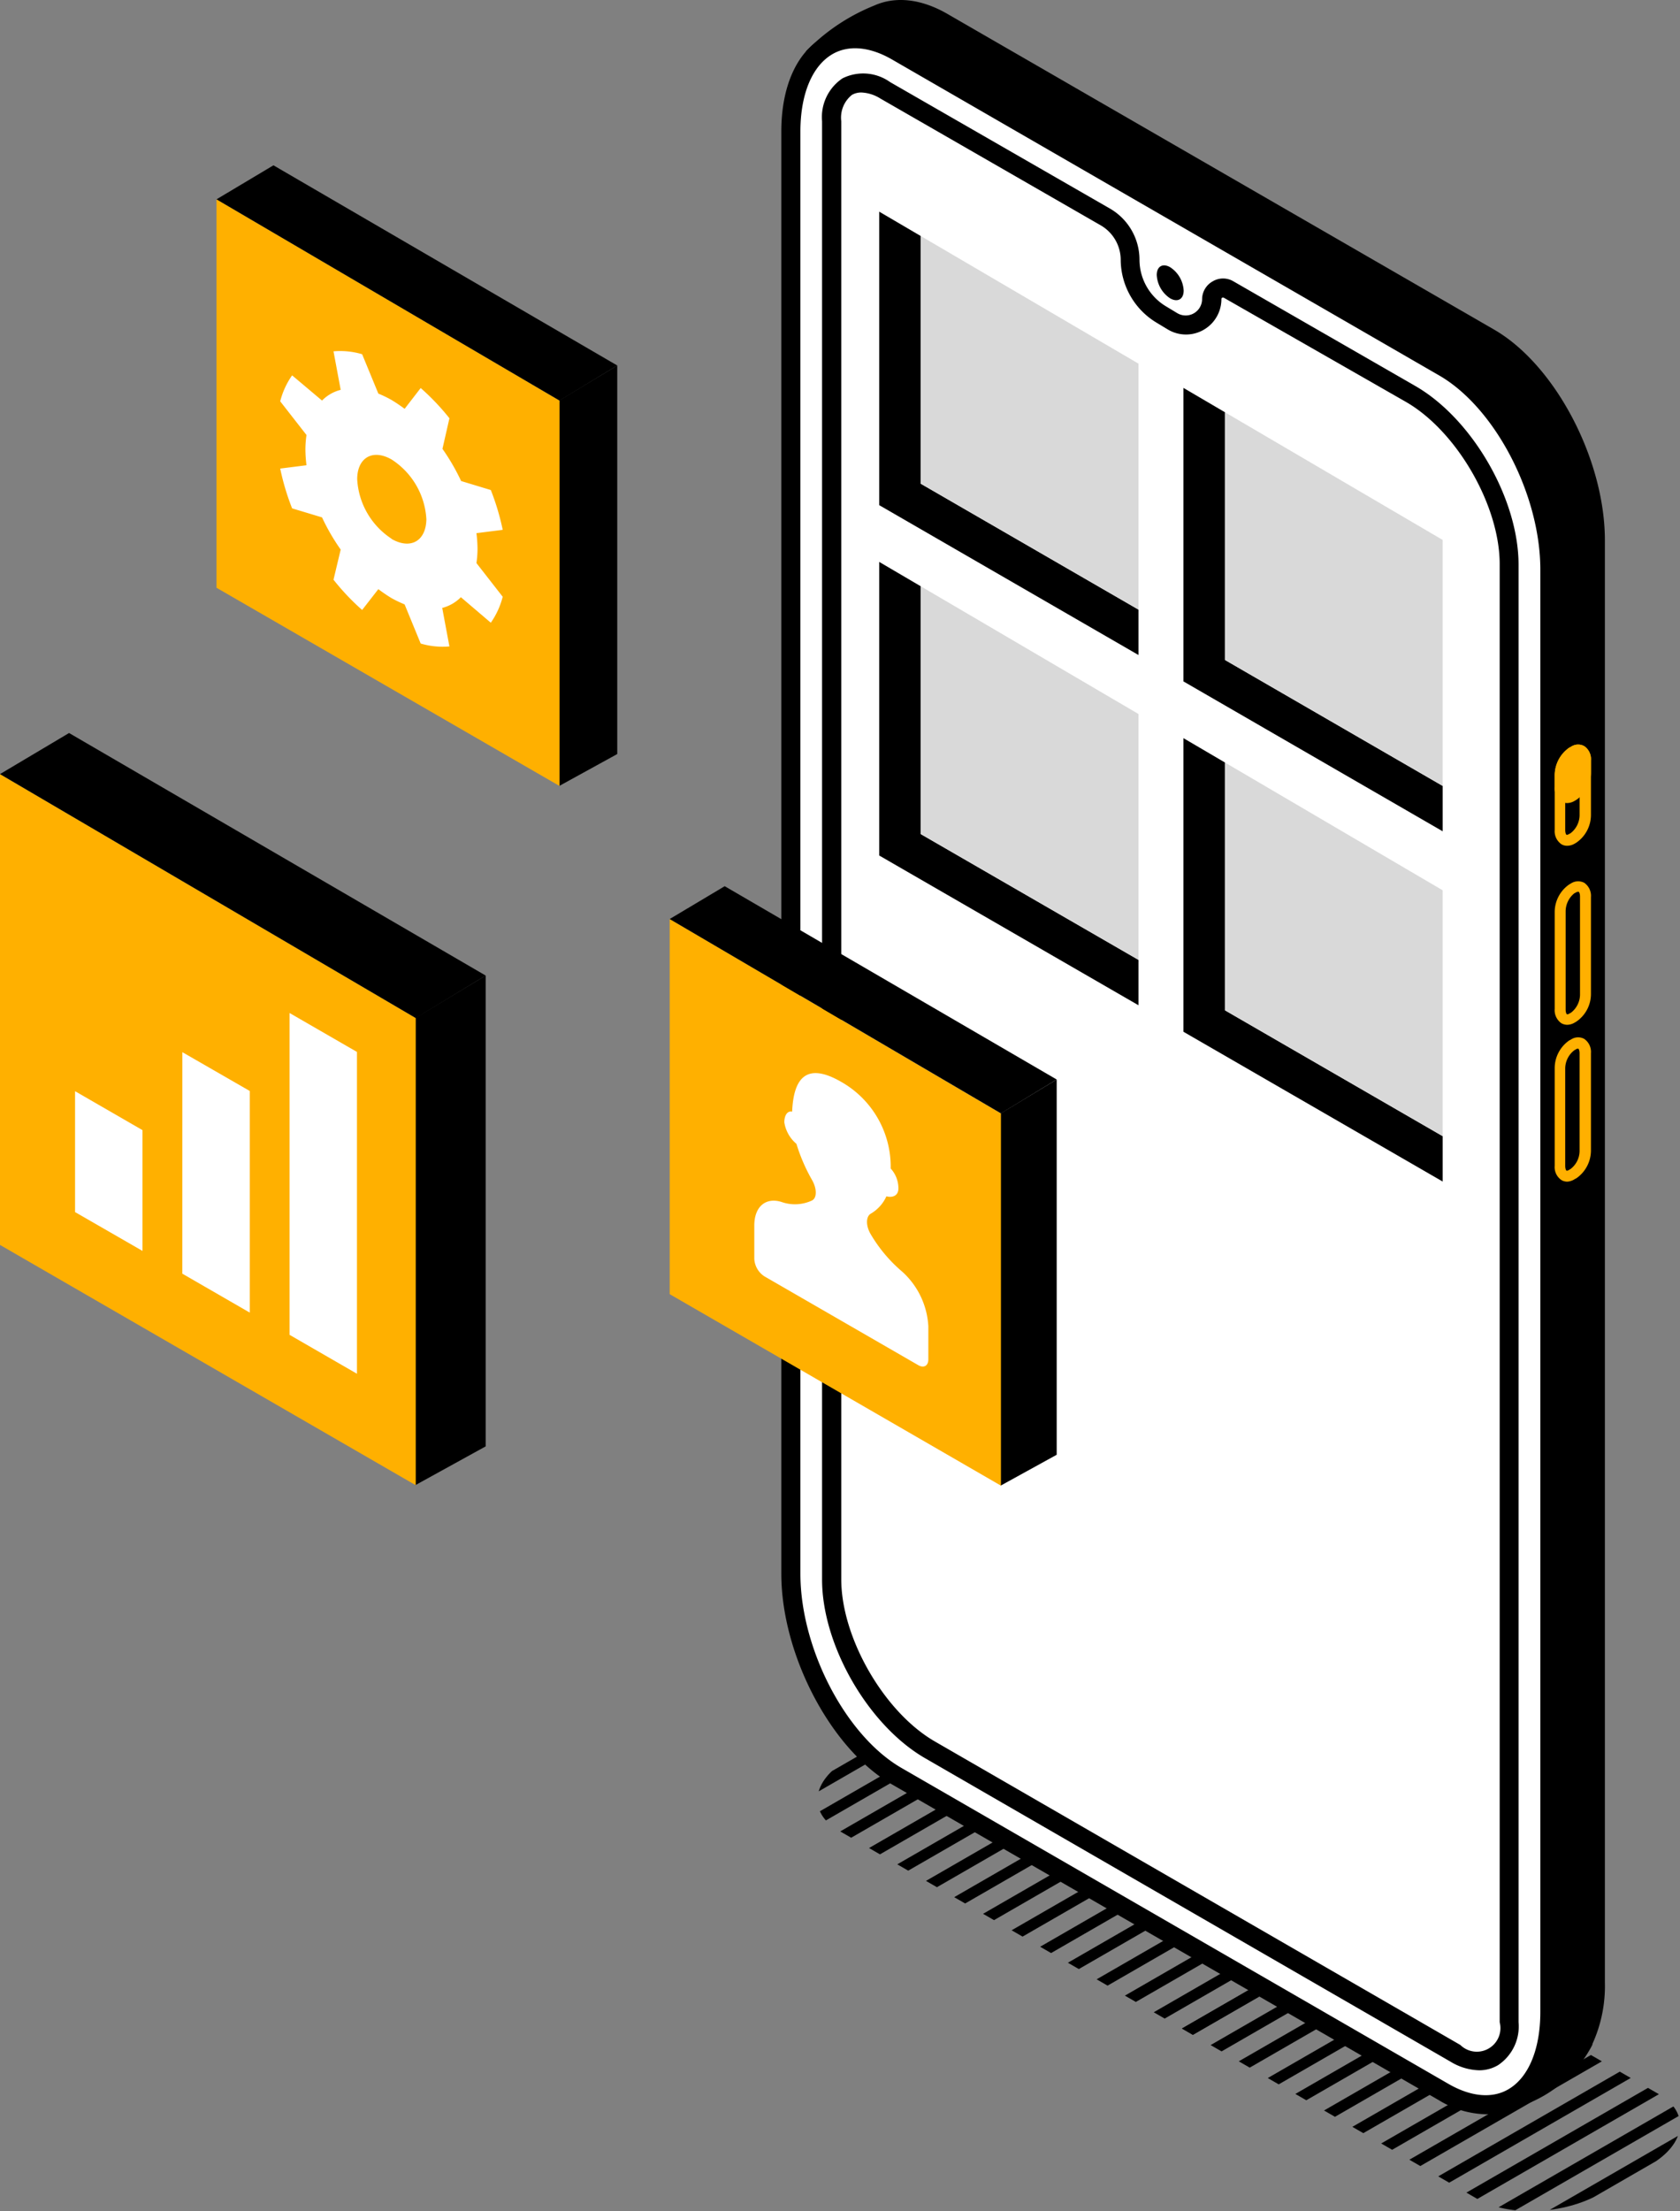 <svg xmlns="http://www.w3.org/2000/svg" xmlns:xlink="http://www.w3.org/1999/xlink" width="480.82" height="632.589" viewBox="0 0 480.82 632.589"><rect x="0" y="0" width="480.82" height="632.589" fill="#808080" stroke="none"/><defs><style>.a{fill:none;}.b{clip-path:url(#a);}.c{fill:#fff;}.d{fill:#39a1ff;}.e{fill:#ffb000;}.f{fill:#d9d9d9;}</style><clipPath id="a"><path class="a" d="M265.128,298.654,82.3,193.23c-8.992-5.187-7.857-14.271,2.517-20.256l14.241-8.225c10.4-6.138,26.118-6.66,35.111-1.442L317,268.638c9.023,5.187,7.888,14.271-2.517,20.287l-14.21,8.194C289.864,303.134,274.151,303.779,265.128,298.654Z" transform="translate(-76.233 -159.737)"/></clipPath></defs><g transform="translate(0 -0.009)"><g transform="translate(0 0.009)"><g class="b" transform="translate(233.966 490.222)"><rect width="291.595" height="3.13" transform="translate(-7.37 154.539) rotate(-29.97)"/><rect width="291.626" height="3.13" transform="translate(1.181 159.076) rotate(-29.97)"/><rect width="291.595" height="3.13" transform="translate(8.892 163.925) rotate(-29.97)"/><rect width="291.626" height="3.13" transform="translate(17.599 168.445) rotate(-29.96)"/><rect width="291.595" height="3.13" transform="translate(24.823 173.406) rotate(-29.97)"/><rect width="291.626" height="3.13" transform="translate(33.375 177.943) rotate(-29.97)"/><rect width="291.595" height="3.13" transform="translate(41.073 182.832) rotate(-29.96)"/><rect width="291.626" height="3.13" transform="translate(49.792 187.318) rotate(-29.96)"/><rect width="291.595" height="3.13" transform="translate(57.53 192.153) rotate(-29.96)"/><rect width="291.595" height="3.13" transform="translate(66.288 196.662) rotate(-29.97)"/><rect width="291.595" height="3.13" transform="translate(74.025 201.496) rotate(-29.97)"/><rect width="291.626" height="3.13" transform="translate(82.755 205.969) rotate(-29.97)"/><rect width="291.626" height="3.13" transform="translate(89.88 211.042) rotate(-29.97)"/><rect width="291.595" height="3.13" transform="translate(98.481 215.529) rotate(-29.97)"/><rect width="291.595" height="3.13" transform="translate(106.218 220.393) rotate(-29.97)"/><rect width="291.626" height="3.13" transform="translate(114.894 224.932) rotate(-29.96)"/><rect width="291.595" height="3.13" transform="translate(122.711 229.725) rotate(-29.98)"/><rect width="291.626" height="3.13" transform="translate(-121.629 89.007) rotate(-29.97)"/><rect width="291.626" height="3.13" transform="translate(-112.898 93.48) rotate(-29.97)"/><rect width="291.626" height="3.13" transform="translate(-105.686 98.446) rotate(-29.97)"/><rect width="291.595" height="3.13" transform="translate(-97.146 103.026) rotate(-29.97)"/><rect width="291.626" height="3.13" transform="translate(-89.409 107.89) rotate(-29.97)"/><rect width="291.595" height="3.13" transform="translate(-80.678 112.332) rotate(-29.97)"/><rect width="291.595" height="3.13" transform="translate(-72.937 117.181) rotate(-29.97)"/><rect width="291.595" height="3.13" transform="translate(-64.279 121.718) rotate(-29.97)"/><rect width="291.626" height="3.13" transform="translate(-56.534 126.645) rotate(-29.96)"/><rect width="291.595" height="3.13" transform="translate(-47.796 131.051) rotate(-29.97)"/><rect width="291.595" height="3.13" transform="translate(-40.61 136.063) rotate(-29.97)"/><rect width="291.595" height="3.13" transform="translate(-32.055 140.616) rotate(-29.97)"/><rect width="291.626" height="3.13" transform="translate(-24.302 145.476) rotate(-29.97)"/><rect width="291.595" height="3.13" transform="translate(-15.602 149.979) rotate(-29.97)"/><rect width="291.626" height="3.13" transform="translate(-7.865 154.813) rotate(-29.97)"/></g><path d="M295.505,581.826a37.075,37.075,0,0,0,3.345-16.42V152.766c0-22.312-13.565-48.246-30.323-57.914L112.188,4.5C105.1.415,98.622-.076,93.466,2.349h0A55.06,55.06,0,0,0,76.31,13.214l5.709,8.747h0a51.769,51.769,0,0,0-.338,5.494V440.126c0,22.343,13.565,48.246,30.323,57.914l156.524,90.354,5.4,10.619a33.177,33.177,0,0,0,20.993-15.9V582.9l.46-.859Z" transform="translate(157.893 1.798)"/><path d="M274.836,603.8l-5.985-11.724L113.063,502.117c-17.463-10.067-31.7-37.105-31.7-60.277V29.23a32.1,32.1,0,0,1,.246-4.757L75.16,14.652l1.627-1.565A56.687,56.687,0,0,1,94.741,1.578h0c6.138-2.732,13.473-1.872,20.87,2.394L272.135,94.326c17.463,10.1,31.673,37.136,31.673,60.277v412.61a39.9,39.9,0,0,1-3.56,17.555v.184c-.215.46-.368.737-.522,1.013A35.786,35.786,0,0,1,276.8,603.4ZM87.5,20.268l-.368,3.775a46.584,46.584,0,0,0-.184,5.187v412.7c0,21.484,12.982,46.343,28.942,55.581l157.2,90.753,4.788,9.207a30.937,30.937,0,0,0,17.156-14.026l.552-1.074a34.4,34.4,0,0,0,3.069-15.346V154.572c0-21.484-12.982-46.343-28.942-55.581L113.186,8.667c-6.138-3.5-11.663-4.2-16.236-2.056l-1.381.675h0A51.285,51.285,0,0,0,82.464,15.6l3.407,5.187Z" transform="translate(155.514 -0.009)"/><path class="c" d="M260.587,591,104.063,500.643c-16.757-9.668-30.323-35.6-30.323-57.945V30.18c0-22.343,13.565-32.594,30.323-22.926L260.587,97.608c16.757,9.668,30.323,35.6,30.323,57.914V568.163C290.91,590.475,277.344,600.757,260.587,591Z" transform="translate(152.576 7.45)"/><path d="M274.469,599.267a26.916,26.916,0,0,1-13.412-4.021L104.533,504.892C87.07,494.825,72.86,467.787,72.86,444.615V32c0-12.737,4.327-22.527,11.847-26.885C91.09,1.437,99.1,2.05,107.265,6.715L263.789,97.07c17.463,10.1,31.673,37.136,31.673,60.277V569.988c0,12.737-4.3,22.527-11.816,26.855a17.986,17.986,0,0,1-9.177,2.425Zm-10.711-8.716c6.414,3.714,12.522,4.266,17.126,1.6,5.8-3.345,9.207-11.417,9.207-22.159V157.347c0-21.484-12.982-46.343-28.942-55.551L104.625,11.442c-6.384-3.714-12.461-4.266-17.095-1.6C81.73,13.191,78.323,21.263,78.323,32v412.61c0,21.484,12.982,46.374,28.942,55.581Z" transform="translate(150.755 5.626)"/><path class="c" d="M243.241,96.637,191.066,66.8a3.069,3.069,0,0,0-4.7,2.762h0a7.4,7.4,0,0,1-11.264,6.476l-3.284-1.964a18.415,18.415,0,0,1-8.87-15.683h0a14.149,14.149,0,0,0-7.09-12.276L92.885,9.812c-8.44-4.849-15.345-.859-15.345,8.87V435.834c0,17.893,12.675,39.9,28.174,48.737L256.1,571.4c8.44,4.88,15.346.89,15.346-8.839V145.4C271.384,127.512,258.74,105.568,243.241,96.637Z" transform="translate(160.438 16.003)"/><path d="M264.74,578.146a16.51,16.51,0,0,1-8.164-2.455L106.19,488.866c-16.266-9.391-29.494-32.318-29.494-51.1V20.521A13.35,13.35,0,0,1,82.558,8.245a13.259,13.259,0,0,1,13.6,1.074L159.071,45.5a16.911,16.911,0,0,1,8.471,14.64,15.591,15.591,0,0,0,7.55,13.32l3.253,1.964a4.7,4.7,0,0,0,7.12-4.021,5.893,5.893,0,0,1,3.069-5.095,5.8,5.8,0,0,1,5.862,0L246.54,96.3c16.266,9.391,29.494,32.287,29.494,51.1v417a13.32,13.32,0,0,1-5.862,12.276A10.5,10.5,0,0,1,264.74,578.146ZM87.929,12.3a5.371,5.371,0,0,0-2.67.675,8.317,8.317,0,0,0-3.069,7.55V437.673c0,16.757,12.276,38.026,26.793,46.4L259.369,570.9a6.752,6.752,0,0,0,11.264-6.506V147.244c0-16.788-12.276-38.026-26.793-46.4L191.664,71.008a.614.614,0,0,0-.46,0,.46.46,0,0,0-.215.4,10.128,10.128,0,0,1-15.346,8.686l-3.253-1.964a21.115,21.115,0,0,1-10.22-17.985,11.448,11.448,0,0,0-5.8-9.883L93.361,14.015A11.049,11.049,0,0,0,87.929,12.3Z" transform="translate(158.581 14.163)"/><path d="M115.573,31.967c0,2.455-1.719,3.437-3.867,2.21a8.5,8.5,0,0,1-3.836-6.691c0-2.455,1.719-3.437,3.836-2.21A8.471,8.471,0,0,1,115.573,31.967Z" transform="translate(223.194 51.178)"/><line class="d" x2="1.381" y2="2.824" transform="translate(453.828 138.543)"/><line class="d" x1="1.381" y1="2.793" transform="translate(441.674 144.589)"/><path class="e" d="M148.582,138a3.315,3.315,0,0,1-1.627-.43,4.45,4.45,0,0,1-1.964-4.082v-27.99a9.668,9.668,0,0,1,4.143-7.888l.522-.276a3.652,3.652,0,0,1,3.775-.184,4.512,4.512,0,0,1,1.934,4.082v27.959a9.7,9.7,0,0,1-4.143,7.826h0l-.522.276a4.3,4.3,0,0,1-2.118.706Zm3.069-38.057a1.043,1.043,0,0,0-.552.184l-.522.307A6.63,6.63,0,0,0,148,105.494v27.99c0,.921.276,1.32.368,1.381a.982.982,0,0,0,.645-.184l.522-.307a6.537,6.537,0,0,0,2.578-5.095V101.32c0-.951-.276-1.32-.368-1.381Z" transform="translate(299.967 200.07)"/><path class="e" d="M148.582,123.214a3.5,3.5,0,0,1-1.657-.43,4.543,4.543,0,0,1-1.934-4.113V90.866a9.637,9.637,0,0,1,4.143-7.8l.522-.307a3.806,3.806,0,0,1,3.775-.184,4.542,4.542,0,0,1,1.934,4.113V114.5a9.575,9.575,0,0,1-4.174,7.8h0l-.522.307A4.3,4.3,0,0,1,148.582,123.214Zm3.069-38.057a1.044,1.044,0,0,0-.552.184l-.522.276a6.691,6.691,0,0,0-2.455,5.248v27.96c0,.951.276,1.32.368,1.381a.859.859,0,0,0,.645-.184l.522-.276a6.6,6.6,0,0,0,2.578-5.095V86.538c0-.951-.276-1.32-.368-1.381Z" transform="translate(299.967 169.981)"/><path class="e" d="M148.581,98.368a3.069,3.069,0,0,1-1.657-.43,4.511,4.511,0,0,1-1.934-4.082V78.142a9.7,9.7,0,0,1,4.143-7.826l.522-.276a3.652,3.652,0,0,1,3.775-.184,4.511,4.511,0,0,1,1.934,4.082V89.621a9.637,9.637,0,0,1-4.174,7.857h0l-.522.307a4.235,4.235,0,0,1-2.087.583Zm3.069-25.811a1.412,1.412,0,0,0-.552.184l-.522.307A6.629,6.629,0,0,0,148,78.142V93.856c0,.951.276,1.32.368,1.381a1.013,1.013,0,0,0,.645-.184l.522-.276a6.6,6.6,0,0,0,2.578-5.095V73.938c0-.921-.276-1.32-.368-1.35Z" transform="translate(299.968 143.604)"/><path class="e" d="M149.357,82.83l-.491.276c-1.872,1.074-3.376,0-3.376-2.547V77.091a8.041,8.041,0,0,1,3.376-6.445l.491-.307c1.872-1.074,3.376,0,3.376,2.547v3.407a8.041,8.041,0,0,1-3.376,6.537Z" transform="translate(301.034 144.655)"/><path class="e" d="M148.582,86.153a3.069,3.069,0,0,1-1.657-.46,4.481,4.481,0,0,1-1.934-4.082V78.142a9.7,9.7,0,0,1,4.143-7.826l.522-.276a3.652,3.652,0,0,1,3.775-.184,4.511,4.511,0,0,1,1.934,4.082v3.407a9.637,9.637,0,0,1-4.174,7.888l-.522.307A4.3,4.3,0,0,1,148.582,86.153Zm3.069-13.6a1.412,1.412,0,0,0-.552.184l-.522.307A6.629,6.629,0,0,0,148,78.142V81.61c0,.951.276,1.32.368,1.381a.829.829,0,0,0,.645-.184l.522-.276a6.6,6.6,0,0,0,2.578-5.095v-3.5c0-.921-.276-1.32-.368-1.35Z" transform="translate(299.967 143.604)"/><path class="c" d="M232.711,508.308a13.627,13.627,0,0,1-6.752-2.026L106.54,437.35A52.543,52.543,0,0,1,83,396.286l1.35-360.9a10.1,10.1,0,0,1,16.236-9.207L220,95.115A52.451,52.451,0,0,1,243.7,136.179l-1.35,360.9a11.079,11.079,0,0,1-4.941,10.189,8.961,8.961,0,0,1-4.7,1.044ZM93.68,29.528a3.53,3.53,0,0,0-1.811.43,6.138,6.138,0,0,0-2.24,5.494l-1.35,360.926a47.172,47.172,0,0,0,20.993,36.338L228.66,501.648a4.816,4.816,0,0,0,8.1-4.665l1.35-360.926A47.172,47.172,0,0,0,217.12,99.718L97.732,30.725a8.532,8.532,0,0,0-4.051-1.258Z" transform="translate(171.735 49.72)"/><path class="c" d="M83.84,33l155.235,89.648Z" transform="translate(173.473 68.253)"/><rect class="c" width="5.432" height="179.236" transform="translate(255.945 103.516) rotate(-60)"/><path class="c" d="M96.978,38.078c0,3.069-2.179,4.358-4.849,2.793a10.619,10.619,0,0,1-4.818-8.348c0-3.069,2.148-4.358,4.818-2.793a10.68,10.68,0,0,1,4.849,8.348Z" transform="translate(180.653 60.106)"/><path class="c" d="M102.178,41.14c0,3.069-2.179,4.327-4.849,2.793a10.742,10.742,0,0,1-4.818-8.379c0-3.069,2.148-4.327,4.818-2.793a10.681,10.681,0,0,1,4.849,8.379Z" transform="translate(191.413 66.405)"/><path class="c" d="M123.758,53.372c0,3.069-2.148,4.327-4.818,2.793a10.68,10.68,0,0,1-4.849-8.379c0-3.069,2.179-4.327,4.849-2.762a10.619,10.619,0,0,1,4.819,8.348Z" transform="translate(236.064 91.738)"/><path class="c" d="M128.958,56.39c0,3.069-2.148,4.327-4.818,2.793A10.773,10.773,0,0,1,119.29,50.8c0-3.069,2.179-4.327,4.849-2.793a10.65,10.65,0,0,1,4.818,8.379Z" transform="translate(246.823 97.959)"/><path class="c" d="M134.158,59.39c0,3.069-2.148,4.327-4.819,2.793A10.711,10.711,0,0,1,124.49,53.8c0-3.069,2.179-4.327,4.849-2.793a10.65,10.65,0,0,1,4.818,8.379Z" transform="translate(257.582 104.166)"/><path d="M93.31,110.338v106.5L109.361,208V100.64Z" transform="translate(193.068 208.207)"/><path class="e" d="M157.255,141.292v106.5l-94.8-54.783V85.68Z" transform="translate(129.215 177.253)"/><path d="M62.45,92.011l94.8,55.612,15.959-9.7L78.194,82.62Z" transform="translate(129.215 170.922)"/><path class="c" d="M112.448,156.656a41.832,41.832,0,0,1-8.778-10.5c-1.442-2.425-1.412-5.064,0-5.893a10.956,10.956,0,0,0,4.481-4.972c1.535.43,3.437,0,3.437-2.271a8.409,8.409,0,0,0-2.21-5.678,27.929,27.929,0,0,0-14.118-24.768c-10.588-6.138-13.719-.276-14.087,8.5-1.289-.307-2.24.951-2.24,3.069a10.067,10.067,0,0,0,3.468,6.138,50.547,50.547,0,0,0,4.45,10.312c1.412,2.455,1.473,5.156,0,5.893a11.509,11.509,0,0,1-8.778.4c-4.45-1.35-7.734,1.32-7.734,6.783v9.514a6.384,6.384,0,0,0,2.885,5L117.267,183.6c1.6.921,2.885.184,2.885-1.657v-9.484a22.711,22.711,0,0,0-7.7-15.806Z" transform="translate(145.541 206.974)"/><path d="M38.72,103.1V236.763l20.164-11.11V90.95Z" transform="translate(80.116 188.157)"/><path class="e" d="M118.989,141.961V275.621L0,206.873V72.17Z" transform="translate(0 149.3)"/><path d="M0,80.095l118.989,69.791L139,137.732,19.765,68.34Z" transform="translate(0 141.375)"/><path class="c" d="M7,151.4l19.3,11.11V127.955L7,116.814Zm30.691,17.617L57,180.16V116.752l-19.3-11.11ZM68.382,94.44v92.073l19.3,11.141V105.581Z" transform="translate(14.484 195.379)"/><path d="M52.14,44.116V154.389l16.635-9.146V34.08Z" transform="translate(107.883 70.488)"/><path class="e" d="M118.371,76.166V186.439L20.19,129.722V18.59Z" transform="translate(41.775 38.437)"/><path d="M93.867,26.707,81.99,19.74v83.971L156.2,146.586V133.6L93.867,97.572Z" transform="translate(169.646 40.817)"/><path class="f" d="M85.86,22.01V92.876l62.333,36.031V58.532Z" transform="translate(177.653 45.514)"/><path d="M122.237,43.137,110.36,36.17v83.971l74.18,42.875V150.034L122.237,114Z" transform="translate(228.346 74.812)"/><path class="f" d="M114.23,38.44v70.866l62.3,36.031V74.962Z" transform="translate(236.353 79.509)"/><path d="M93.867,59.357,81.99,52.39v84L156.2,179.236V166.254l-62.333-36Z" transform="translate(169.646 108.373)"/><path class="f" d="M85.86,54.66v70.9l62.333,36V91.213Z" transform="translate(177.653 113.07)"/><path d="M122.237,75.787,110.36,68.82v84l74.18,42.845V182.684l-62.3-36Z" transform="translate(228.346 142.368)"/><path class="f" d="M114.23,71.09v70.9l62.3,36V107.643Z" transform="translate(236.353 147.065)"/><path d="M20.19,25.149l98.181,57.576,16.512-10.036L36.487,15.42Z" transform="translate(41.775 31.878)"/><path class="c" d="M82.6,89.349a38,38,0,0,0-.307-4.512l7.519-.951A69.73,69.73,0,0,0,86.407,72.5l-8.5-2.578a60.951,60.951,0,0,0-5.34-9.207l1.995-8.747a66.969,66.969,0,0,0-8.225-8.655l-4.6,5.954a42.969,42.969,0,0,0-3.775-2.547,32.041,32.041,0,0,0-3.744-1.811L49.578,33.645a22.067,22.067,0,0,0-8.194-.829L43.44,43.834A11.386,11.386,0,0,0,38.1,46.9l-8.563-7.212a22.681,22.681,0,0,0-3.407,7.427l7.519,9.637a29.526,29.526,0,0,0-.307,4.143,38,38,0,0,0,.307,4.512l-7.519.951a69.729,69.729,0,0,0,3.407,11.386L38.1,80.326a59.877,59.877,0,0,0,5.34,9.207l-2.056,8.624a66.755,66.755,0,0,0,8.195,8.655l4.634-5.954c1.228.921,2.486,1.78,3.744,2.547a34.963,34.963,0,0,0,3.775,1.811l4.6,11.2a22.221,22.221,0,0,0,8.225.829L72.5,106.229a11.54,11.54,0,0,0,5.34-3.069l8.563,7.3a22.681,22.681,0,0,0,3.407-7.427L82.295,93.4a29.526,29.526,0,0,0,.307-4.051ZM58.049,86.464A21.729,21.729,0,0,1,48.166,69.4c0-6.138,4.419-8.778,9.882-5.616a21.76,21.76,0,0,1,9.913,17.064c-.092,6.261-4.542,8.778-10.005,5.616Z" transform="translate(54.066 67.7)"/></g></g></svg>